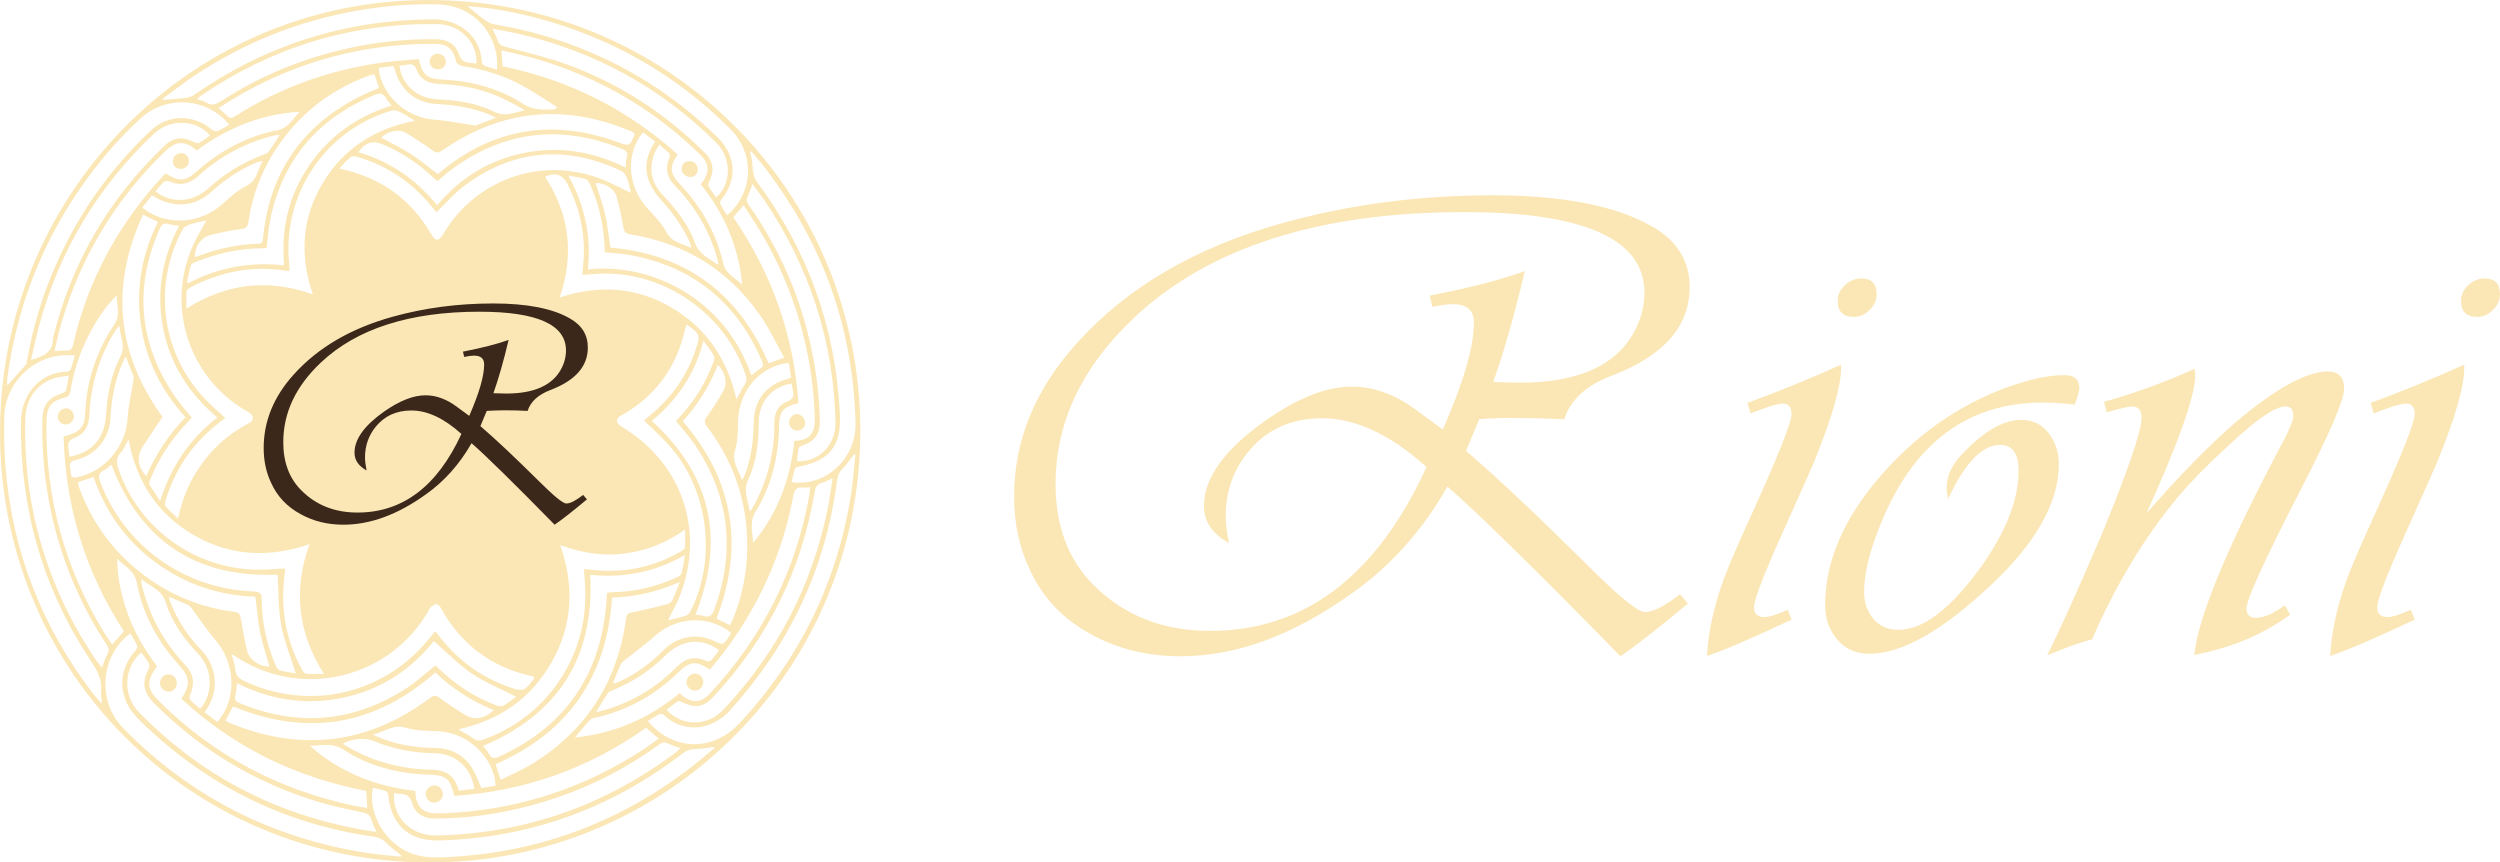 <svg width="200" height="69" viewBox="0 0 200 69" fill="none" xmlns="http://www.w3.org/2000/svg">
<path d="M34.317 69C15.172 68.958 -0.335 53.551 0.005 33.963C0.332 15.063 15.679 -0.24 34.747 0.003C54.058 0.246 69.267 16.008 68.816 35.303C68.372 54.273 52.851 69.021 34.317 69ZM32.082 68.535C32.089 68.5 32.096 68.458 32.096 68.424C31.7 68.104 31.277 67.813 30.923 67.452C30.624 67.146 30.312 66.993 29.895 66.938C22.857 65.931 16.769 62.945 11.612 58.057C11.195 57.661 10.772 57.252 10.452 56.779C9.439 55.273 9.592 53.502 10.779 52.114C10.883 51.995 11.021 51.787 10.987 51.69C10.848 51.343 10.633 51.03 10.438 50.676C10.3 50.78 10.203 50.836 10.119 50.905C7.974 52.836 7.856 56.217 9.869 58.265C15.235 63.73 21.725 67.028 29.277 68.222C30.208 68.368 31.145 68.438 32.082 68.535ZM29.382 64.632C29.347 64.119 29.326 63.709 29.298 63.272C23.662 62.195 18.72 59.786 14.513 55.905C15.277 54.669 15.207 54.203 14.256 53.134C12.59 51.273 11.417 49.128 10.959 46.663C10.772 45.649 9.966 45.309 9.376 44.705C9.383 46.295 9.737 47.788 10.279 49.253C10.827 50.732 11.639 52.065 12.569 53.308C11.681 54.509 11.716 55.099 12.764 56.134C17.144 60.467 22.371 63.216 28.396 64.473C28.688 64.542 29.007 64.577 29.382 64.632ZM5.989 28.443C5.767 28.429 5.593 28.409 5.427 28.409C2.664 28.395 0.38 30.63 0.339 33.436C0.318 34.748 0.339 36.067 0.443 37.373C0.984 44.101 3.344 50.135 7.447 55.488C7.662 55.766 7.905 56.023 8.134 56.294C8.176 55.919 8.051 55.592 8.085 55.294C8.203 54.273 7.697 53.53 7.169 52.724C3.372 46.948 1.581 40.594 1.678 33.672C1.713 31.373 3.428 29.749 5.274 29.749C5.406 29.749 5.607 29.651 5.649 29.554C5.795 29.2 5.871 28.839 5.989 28.443ZM9.918 50.51C6.815 45.753 5.246 40.553 5.087 34.928C6.385 34.581 6.766 34.178 6.808 33.123C6.919 30.512 7.697 28.11 9.147 25.951C9.675 25.166 9.314 24.409 9.349 23.631C8.474 24.465 7.842 25.437 7.28 26.464C6.44 28.013 5.892 29.658 5.614 31.401C5.593 31.547 5.427 31.741 5.288 31.776C4.073 32.089 3.74 32.484 3.719 33.755C3.629 39.824 5.184 45.448 8.342 50.628C8.53 50.933 8.745 51.225 8.974 51.558C9.314 51.183 9.599 50.864 9.918 50.51ZM51.691 58.217C47.075 61.494 41.959 63.292 36.337 63.674C36.004 62.265 35.705 62.022 34.31 61.973C31.86 61.897 29.527 61.314 27.48 59.974C26.563 59.376 25.703 59.654 24.793 59.668C27.209 61.8 30.062 62.917 33.22 63.265C33.234 63.417 33.241 63.494 33.248 63.57C33.324 64.535 33.873 65.056 34.838 65.063C35.108 65.063 35.386 65.07 35.657 65.056C41.39 64.792 46.666 63.098 51.469 59.953C51.879 59.682 52.267 59.383 52.691 59.085C52.316 58.772 52.011 58.502 51.691 58.217ZM57.168 59.842C57.147 59.814 57.127 59.786 57.106 59.758C56.599 59.821 56.099 59.918 55.593 59.925C55.218 59.932 54.926 60.036 54.635 60.258C48.894 64.674 42.411 67.028 35.164 67.236C32.734 67.306 31.311 66.035 31.061 63.619C31.048 63.501 30.964 63.32 30.874 63.292C30.534 63.174 30.18 63.105 29.833 63.022C29.458 64.924 30.589 67.077 32.394 68.042C33.428 68.597 34.539 68.632 35.671 68.576C42.772 68.25 49.172 65.959 54.871 61.702C55.655 61.119 56.398 60.467 57.168 59.842ZM0.582 30.839C1.088 30.276 1.567 29.756 2.032 29.221C2.109 29.131 2.143 28.992 2.164 28.867C2.615 26.235 3.372 23.694 4.448 21.243C6.253 17.125 8.793 13.522 12.07 10.439C13.465 9.127 15.464 9.133 16.929 10.355C17.047 10.453 17.262 10.543 17.38 10.494C17.699 10.369 17.991 10.175 18.338 9.988C18.178 9.807 18.074 9.661 17.949 9.543C16.137 7.786 13.18 7.724 11.306 9.425C9.453 11.112 7.835 13.015 6.412 15.077C3.261 19.646 1.345 24.687 0.596 30.179C0.561 30.401 0.582 30.617 0.582 30.839ZM45.986 59.001C49.227 58.668 51.962 57.439 54.371 55.453C55.259 56.294 56.044 56.294 56.807 55.467C61.028 50.919 63.707 45.6 64.769 39.483C64.797 39.317 64.804 39.15 64.818 38.969C64.596 38.983 64.429 39.025 64.276 39.004C63.693 38.914 63.547 39.206 63.45 39.733C62.583 44.385 60.66 48.572 57.8 52.329C57.474 52.759 57.12 53.162 56.786 53.572C55.703 52.836 55.183 52.891 54.288 53.766C52.455 55.571 50.282 56.786 47.776 57.384C47.589 57.425 47.353 57.439 47.242 57.557C46.825 57.988 46.451 58.46 45.986 59.001ZM4.358 28.096C4.726 28.075 4.996 28.027 5.26 28.047C5.649 28.075 5.781 27.888 5.857 27.541C6.871 23.069 8.877 19.084 11.764 15.535C12.236 14.952 12.75 14.411 13.236 13.862C14.353 14.563 14.819 14.522 15.762 13.688C17.623 12.043 19.761 10.904 22.197 10.418C23.127 10.231 23.419 9.467 23.995 8.939C20.906 9.12 18.178 10.231 15.735 12.043C14.819 11.244 14.111 11.251 13.25 12.071C9.224 15.938 6.447 20.569 4.885 25.937C4.684 26.617 4.545 27.332 4.358 28.096ZM22.787 45.476C22.801 45.573 22.815 45.6 22.808 45.635C22.787 45.809 22.766 45.982 22.746 46.163C22.44 48.788 22.884 51.266 24.169 53.586C24.238 53.717 24.37 53.891 24.481 53.898C24.918 53.933 25.356 53.912 25.918 53.912C23.801 50.579 23.454 47.17 24.759 43.538C21.51 44.642 18.435 44.496 15.513 42.816C12.597 41.136 10.924 38.553 10.279 35.164C10.029 35.595 9.897 35.963 9.654 36.22C9.258 36.644 9.314 37.046 9.481 37.532C11.126 42.358 15.742 45.635 20.864 45.573C21.496 45.573 22.128 45.51 22.787 45.476ZM68.434 36.359C68.399 36.352 68.358 36.345 68.323 36.338C68.031 36.713 67.782 37.123 67.448 37.449C67.122 37.761 67.004 38.108 66.949 38.532C66.039 45.517 63.145 51.565 58.438 56.793C56.8 58.613 54.475 58.557 53.121 57.203C53.045 57.127 52.851 57.085 52.76 57.134C52.462 57.279 52.191 57.467 51.816 57.696C52.157 58.015 52.42 58.328 52.746 58.571C54.801 60.085 57.37 59.8 59.195 57.828C63.978 52.669 66.949 46.614 68.066 39.664C68.233 38.574 68.316 37.463 68.434 36.359ZM42.744 54.21C42.716 54.176 42.702 54.155 42.695 54.148C42.654 54.127 42.605 54.113 42.563 54.099C39.294 53.37 36.851 51.537 35.24 48.593C35.171 48.468 34.962 48.301 34.865 48.329C34.685 48.378 34.47 48.517 34.38 48.683C31.436 54.085 24.537 55.96 19.268 52.78C19.039 52.641 18.817 52.509 18.518 52.329C18.643 52.801 18.796 53.176 18.824 53.565C18.865 54.051 19.115 54.28 19.525 54.474C24.654 56.904 30.624 55.585 34.227 51.211C34.414 50.982 34.608 50.753 34.81 50.503C34.907 50.614 34.976 50.676 35.032 50.753C36.483 52.69 38.329 54.085 40.606 54.919C41.814 55.363 41.966 55.328 42.73 54.266C42.73 54.266 42.737 54.245 42.744 54.21ZM58.661 17.375C61.757 21.889 63.499 26.825 63.881 32.248C62.569 32.602 62.346 32.887 62.319 34.227C62.27 36.616 61.708 38.879 60.458 40.914C59.924 41.782 60.215 42.58 60.25 43.427C62.235 41.053 63.235 38.282 63.547 35.262C64.658 35.248 65.165 34.734 65.179 33.686C65.179 33.477 65.179 33.269 65.172 33.061C64.943 27.936 63.533 23.152 60.951 18.722C60.5 17.952 59.993 17.216 59.487 16.417C59.195 16.771 58.945 17.056 58.661 17.375ZM60.104 12.105C60.077 12.126 60.042 12.147 60.014 12.161C60.07 12.404 60.132 12.654 60.167 12.897C60.209 13.168 60.195 13.445 60.243 13.709C60.292 13.959 60.334 14.251 60.479 14.445C64.616 19.986 66.858 26.201 67.192 33.116C67.317 35.657 66.393 36.866 63.86 37.345C63.763 37.366 63.624 37.421 63.596 37.498C63.492 37.838 63.416 38.192 63.325 38.567C63.492 38.588 63.589 38.608 63.679 38.615C66.289 38.754 68.504 36.553 68.441 33.859C68.261 26.36 65.887 19.625 61.361 13.647C60.972 13.112 60.528 12.612 60.104 12.105ZM44.458 8.738C44.486 8.675 44.514 8.62 44.542 8.557C43.612 7.974 42.702 7.349 41.737 6.821C40.245 6.016 38.642 5.53 36.962 5.28C36.788 5.252 36.531 5.085 36.497 4.947C36.267 3.919 35.816 3.516 34.782 3.509C29.16 3.482 23.912 4.87 19.046 7.682C18.525 7.981 18.025 8.314 17.477 8.654C17.741 8.884 17.963 9.043 18.143 9.245C18.359 9.481 18.518 9.481 18.796 9.307C22.517 6.939 26.577 5.509 30.95 4.96C31.804 4.856 32.658 4.808 33.498 4.731C33.824 6.044 34.157 6.301 35.448 6.37C37.746 6.488 39.926 7.064 41.862 8.314C42.73 8.87 43.57 8.786 44.458 8.738ZM14.242 41.49C14.555 40.046 15.027 38.824 15.735 37.706C16.769 36.074 18.13 34.79 19.844 33.894C20.129 33.748 20.302 33.568 20.177 33.262C20.108 33.109 19.921 32.998 19.761 32.908C15.075 30.235 13.215 24.444 15.485 19.535C15.783 18.896 16.158 18.292 16.519 17.632C16.047 17.743 15.61 17.813 15.186 17.952C14.971 18.021 14.714 18.174 14.61 18.361C12.167 22.854 12.937 28.367 16.512 32.04C16.984 32.526 17.512 32.963 18.025 33.436C17.755 33.644 17.512 33.824 17.276 34.019C15.318 35.609 13.972 37.616 13.25 40.032C13.201 40.185 13.173 40.421 13.257 40.518C13.534 40.837 13.861 41.115 14.242 41.49ZM36.656 58.349C37.121 58.627 37.531 58.821 37.885 59.085C38.142 59.279 38.357 59.272 38.635 59.175C43.66 57.411 46.957 52.648 46.825 47.316C46.812 46.732 46.756 46.142 46.714 45.517C46.957 45.545 47.159 45.566 47.367 45.587C49.901 45.871 52.275 45.392 54.482 44.108C54.607 44.031 54.78 43.899 54.794 43.781C54.829 43.365 54.808 42.934 54.808 42.365C53.239 43.469 51.657 44.073 49.928 44.288C48.2 44.504 46.534 44.233 44.819 43.608C45.958 46.871 45.812 49.968 44.174 52.905C42.536 55.835 40.009 57.613 36.656 58.349ZM13.014 7.891C13.035 7.925 13.055 7.953 13.076 7.988C13.645 7.939 14.222 7.911 14.784 7.842C15.027 7.814 15.29 7.752 15.485 7.62C21.239 3.6 27.619 1.586 34.643 1.544C36.788 1.53 38.475 2.989 38.544 4.96C38.551 5.065 38.662 5.224 38.76 5.259C39.051 5.377 39.363 5.447 39.766 5.565C39.766 5.231 39.787 4.967 39.759 4.704C39.502 2.246 37.545 0.413 35.06 0.35C32.908 0.294 30.77 0.475 28.646 0.836C23.939 1.648 19.594 3.384 15.61 6.016C14.728 6.606 13.881 7.266 13.014 7.891ZM40.21 5.301C45.534 6.412 50.199 8.738 54.218 12.362C53.545 13.334 53.58 13.876 54.364 14.702C56.085 16.521 57.3 18.632 57.862 21.076C58.071 21.972 58.855 22.229 59.376 22.784C59.098 19.743 57.939 17.084 56.065 14.751C56.821 13.758 56.773 13.112 55.947 12.307C52.233 8.689 47.881 6.176 42.917 4.717C42.015 4.454 41.099 4.266 40.113 4.023C40.148 4.502 40.176 4.877 40.21 5.301ZM37.399 0.496C37.899 0.899 38.294 1.246 38.718 1.544C38.954 1.711 39.218 1.891 39.495 1.94C42.23 2.384 44.861 3.155 47.402 4.252C51.15 5.87 54.468 8.127 57.39 10.973C58.862 12.404 59.022 14.32 57.737 15.931C57.661 16.028 57.578 16.209 57.619 16.292C57.765 16.598 57.959 16.889 58.168 17.223C58.355 17.049 58.501 16.924 58.626 16.785C60.313 14.938 60.236 12.14 58.459 10.355C54.086 5.96 48.88 3.009 42.897 1.426C41.14 0.961 39.343 0.635 37.399 0.496ZM14.916 24.687C18.157 22.652 21.468 22.284 25.029 23.548C23.953 20.403 24.148 17.445 25.807 14.667C27.459 11.897 29.972 10.286 33.185 9.661C32.734 9.39 32.38 9.14 31.992 8.953C31.783 8.856 31.499 8.793 31.291 8.856C26.008 10.432 22.593 15.535 23.127 21.041C23.148 21.236 23.148 21.437 23.162 21.673C22.926 21.653 22.773 21.639 22.614 21.618C20.018 21.264 17.581 21.771 15.27 22.972C15.124 23.048 14.937 23.187 14.923 23.319C14.888 23.736 14.916 24.152 14.916 24.687ZM54.912 25.985C54.877 26.089 54.85 26.159 54.829 26.235C54.156 29.36 52.448 31.721 49.644 33.269C49.248 33.491 49.269 33.859 49.692 34.109C54.579 37.032 56.439 42.434 54.364 47.732C54.107 48.385 53.746 49.003 53.441 49.621C53.92 49.503 54.406 49.399 54.871 49.253C55.009 49.211 55.155 49.058 55.225 48.919C57.335 44.816 56.703 39.317 53.697 35.824C53.031 35.053 52.267 34.373 51.532 33.644C51.525 33.651 51.532 33.616 51.553 33.602C51.664 33.505 51.775 33.415 51.886 33.325C53.67 31.894 54.954 30.117 55.662 27.936C56.03 26.798 56.009 26.749 55.037 26.034C55.023 26.02 54.989 26.013 54.912 25.985ZM30.117 66.549C29.951 66.16 29.784 65.882 29.708 65.577C29.604 65.16 29.34 65.07 28.965 64.987C27.792 64.737 26.612 64.494 25.467 64.147C20.42 62.619 16.026 59.987 12.306 56.238C11.459 55.384 11.32 54.558 11.896 53.509C11.959 53.391 11.986 53.197 11.924 53.093C11.75 52.787 11.528 52.516 11.313 52.211C11.23 52.28 11.167 52.322 11.112 52.37C9.869 53.634 9.862 55.71 11.146 57.016C15.971 61.925 21.781 65.014 28.542 66.299C29.035 66.403 29.534 66.466 30.117 66.549ZM46.589 21.993C46.617 21.666 46.638 21.41 46.659 21.153C46.874 18.854 46.416 16.688 45.354 14.647C44.993 13.959 44.361 13.765 43.605 14.14C45.555 17.132 45.958 20.333 44.778 23.791C47.922 22.777 50.886 22.951 53.697 24.59C56.502 26.228 58.175 28.707 58.917 31.943C59.16 31.498 59.327 31.137 59.549 30.818C59.736 30.554 59.764 30.325 59.66 30.019C58.043 25.103 53.149 21.687 47.985 21.896C47.533 21.916 47.089 21.958 46.589 21.993ZM5.503 30.047C5.038 30.137 4.635 30.158 4.268 30.283C2.893 30.755 2.053 31.957 2.019 33.54C1.928 37.567 2.511 41.497 3.865 45.295C4.816 47.982 6.107 50.503 7.717 52.856C7.835 53.03 7.988 53.19 8.162 53.398C8.314 53.002 8.398 52.676 8.564 52.391C8.752 52.065 8.703 51.822 8.502 51.523C7.266 49.663 6.26 47.677 5.461 45.594C3.969 41.684 3.289 37.629 3.393 33.443C3.421 32.394 3.934 31.783 4.962 31.464C5.08 31.429 5.253 31.332 5.281 31.235C5.371 30.887 5.42 30.526 5.503 30.047ZM50.477 15.424C50.38 15.056 50.31 14.647 50.164 14.265C50.081 14.05 49.928 13.786 49.741 13.695C45.382 11.626 41.196 11.911 37.274 14.765C36.42 15.39 35.712 16.223 34.914 16.98C34.838 16.889 34.727 16.757 34.622 16.625C33.033 14.64 31.034 13.265 28.59 12.55C28.424 12.501 28.174 12.473 28.063 12.564C27.744 12.813 27.48 13.133 27.14 13.48C27.396 13.543 27.556 13.577 27.709 13.619C30.652 14.362 32.908 16.028 34.449 18.653C34.852 19.34 35.074 19.354 35.49 18.667C38.051 14.411 43.105 12.557 47.783 14.209C48.7 14.529 49.567 15.008 50.477 15.424ZM23.662 53.87C23.245 52.516 22.725 51.266 22.489 49.961C22.253 48.656 22.288 47.302 22.211 45.975C15.735 46.225 11.258 43.351 8.911 37.164C8.71 37.324 8.53 37.518 8.307 37.629C7.856 37.852 7.863 38.129 8.023 38.56C9.953 43.684 14.749 47.128 20.309 47.316C20.823 47.336 20.941 47.496 20.941 47.982C20.934 49.815 21.343 51.572 22.065 53.259C22.128 53.405 22.253 53.592 22.385 53.627C22.801 53.745 23.245 53.801 23.662 53.87ZM34.706 51.287C32.88 53.592 30.471 55.155 27.514 55.8C24.557 56.446 21.704 56.03 18.962 54.655C18.935 54.898 18.921 55.037 18.9 55.182C18.879 55.342 18.872 55.502 18.831 55.655C18.747 55.953 18.852 56.12 19.143 56.238C23.828 58.182 28.313 57.793 32.561 55.03C33.359 54.509 34.06 53.849 34.831 53.238C34.914 53.315 35.011 53.398 35.101 53.481C36.427 54.766 37.947 55.759 39.676 56.418C39.856 56.488 40.113 56.536 40.259 56.46C40.641 56.252 40.981 55.96 41.293 55.738C40.092 55.12 38.843 54.627 37.76 53.891C36.67 53.162 35.747 52.19 34.706 51.287ZM31.526 63.452C31.526 63.674 31.513 63.827 31.526 63.987C31.686 65.674 33.075 66.868 34.921 66.834C42.001 66.688 48.367 64.452 54.031 60.217C54.163 60.119 54.274 59.994 54.433 59.855C54.058 59.717 53.746 59.633 53.462 59.487C53.184 59.342 52.989 59.376 52.733 59.564C50.268 61.348 47.596 62.758 44.715 63.751C41.48 64.862 38.156 65.487 34.727 65.48C33.88 65.48 33.22 65.084 32.991 64.292C32.818 63.688 32.498 63.515 31.964 63.508C31.839 63.501 31.714 63.473 31.526 63.452ZM14.326 18.056C14.006 18.007 13.743 18.007 13.507 17.931C13.083 17.792 12.917 17.986 12.757 18.348C10.695 23.069 11.126 27.555 14.048 31.797C14.437 32.359 14.902 32.866 15.346 33.415C15.152 33.623 14.964 33.824 14.784 34.019C13.618 35.276 12.708 36.699 12.049 38.289C11.993 38.428 11.896 38.636 11.952 38.733C12.188 39.157 12.472 39.553 12.812 40.081C13.687 37.282 15.193 35.109 17.387 33.401C15.103 31.477 13.625 29.151 13.055 26.291C12.493 23.423 12.951 20.687 14.326 18.056ZM38.648 59.675C38.815 59.89 39.009 60.085 39.127 60.321C39.336 60.73 39.579 60.696 39.94 60.529C45.215 58.113 48.047 54.009 48.505 48.232C48.526 47.968 48.54 47.697 48.554 47.454C48.63 47.427 48.658 47.406 48.693 47.399C48.804 47.392 48.915 47.385 49.026 47.378C50.796 47.336 52.483 46.948 54.093 46.212C54.26 46.135 54.482 46.024 54.523 45.878C54.648 45.441 54.697 44.983 54.794 44.399C52.351 45.802 49.838 46.253 47.221 45.989C47.554 52.606 44.681 57.113 38.648 59.675ZM2.484 28.797C3.469 28.506 4.254 28.193 4.233 27.096C4.233 27.006 4.274 26.909 4.302 26.819C5.774 20.93 8.731 15.903 13.111 11.703C13.881 10.967 14.603 10.897 15.568 11.383C15.679 11.439 15.86 11.473 15.95 11.425C16.248 11.251 16.519 11.036 16.804 10.842C15.742 9.557 13.625 9.474 12.34 10.682C7.822 14.938 4.746 20.062 3.129 26.062C2.886 26.936 2.713 27.825 2.484 28.797ZM53.316 56.786C53.496 56.946 53.621 57.085 53.774 57.196C55.107 58.154 56.773 57.953 57.939 56.703C62.187 52.155 64.963 46.843 66.206 40.733C66.366 39.942 66.47 39.136 66.615 38.247C66.261 38.407 66.025 38.553 65.769 38.622C65.38 38.733 65.234 38.963 65.172 39.365C64.124 45.621 61.416 51.072 57.099 55.717C56.287 56.592 55.572 56.696 54.523 56.148C54.433 56.099 54.267 56.071 54.19 56.12C53.899 56.321 53.635 56.543 53.316 56.786ZM20.427 47.732C17.491 47.649 14.825 46.732 12.458 45.003C10.085 43.267 8.439 40.962 7.488 38.164C7.225 38.254 7.023 38.317 6.829 38.379C6.635 38.442 6.44 38.497 6.26 38.56C6.26 38.664 6.253 38.713 6.26 38.754C6.287 38.865 6.315 38.969 6.357 39.074C7.468 42.073 9.342 44.504 11.959 46.337C13.999 47.76 16.276 48.635 18.754 48.947C19.108 48.989 19.212 49.142 19.268 49.482C19.407 50.35 19.573 51.218 19.775 52.072C19.948 52.801 20.795 53.356 21.559 53.315C21.302 52.412 20.996 51.516 20.809 50.6C20.628 49.676 20.559 48.732 20.427 47.732ZM55.634 49.183C55.835 49.211 56.058 49.197 56.245 49.267C56.759 49.447 56.974 49.225 57.147 48.76C58.848 44.101 58.369 39.699 55.586 35.574C55.141 34.915 54.593 34.324 54.079 33.686C54.253 33.491 54.433 33.29 54.614 33.088C55.69 31.88 56.495 30.506 57.064 28.992C57.127 28.825 57.182 28.582 57.106 28.45C56.891 28.068 56.606 27.721 56.28 27.263C55.586 29.95 54.156 32.026 52.143 33.665C56.932 38.039 58.022 43.184 55.634 49.183ZM31.332 8.439C31.152 8.21 30.992 8.071 30.902 7.891C30.673 7.439 30.381 7.418 29.937 7.606C25.467 9.46 22.662 12.709 21.642 17.452C21.475 18.229 21.427 19.028 21.323 19.84C21.212 19.847 21.101 19.861 20.989 19.861C19.157 19.875 17.401 20.257 15.707 20.937C15.547 21 15.325 21.083 15.284 21.208C15.138 21.652 15.062 22.118 14.957 22.576C14.992 22.604 15.027 22.632 15.062 22.659C17.463 21.389 20.018 20.924 22.732 21.229C22.461 18.292 23.107 15.66 24.703 13.286C26.314 10.904 28.528 9.328 31.332 8.439ZM18.039 57.668C18.268 57.772 18.449 57.87 18.643 57.946C24.294 60.175 29.562 59.467 34.421 55.821C34.706 55.606 34.865 55.606 35.15 55.814C35.837 56.314 36.538 56.786 37.267 57.224C37.961 57.647 38.877 57.46 39.495 56.8C37.725 56.099 36.17 55.085 34.831 53.801C29.965 58.064 24.592 58.953 18.678 56.523C18.65 56.543 18.608 56.557 18.602 56.585C18.414 56.925 18.241 57.266 18.039 57.668ZM34.969 16.424C36.871 14.181 39.176 12.772 41.987 12.223C44.792 11.675 47.457 12.126 50.053 13.404C50.081 13.091 50.067 12.848 50.136 12.633C50.255 12.244 50.136 12.064 49.769 11.918C44.958 9.96 40.439 10.432 36.219 13.487C35.795 13.793 35.407 14.154 34.99 14.501C34.893 14.418 34.803 14.348 34.727 14.272C33.526 13.112 32.165 12.196 30.624 11.55C29.819 11.216 29.201 11.397 28.674 12.175C31.193 12.918 33.283 14.341 34.969 16.424ZM60.097 30.006C60.146 29.992 60.167 29.992 60.174 29.985C60.389 29.818 60.59 29.631 60.819 29.485C61.055 29.332 61.083 29.172 60.972 28.922C58.959 24.215 55.474 21.34 50.428 20.41C49.762 20.285 49.075 20.25 48.38 20.18C48.366 19.951 48.359 19.743 48.353 19.535C48.262 17.855 47.881 16.237 47.179 14.709C47.11 14.563 46.992 14.369 46.86 14.327C46.451 14.209 46.027 14.154 45.458 14.043C46.805 16.466 47.318 18.931 47.027 21.555C52.08 20.993 57.987 23.888 60.097 30.006ZM60.195 14.723C60.049 15.105 59.959 15.41 59.82 15.695C59.688 15.959 59.73 16.16 59.896 16.396C62.041 19.438 63.596 22.757 64.547 26.353C65.179 28.749 65.533 31.186 65.588 33.665C65.609 34.741 65.165 35.324 64.151 35.657C64.047 35.692 63.908 35.789 63.888 35.873C63.818 36.206 63.797 36.553 63.756 36.893C65.442 37.018 66.865 35.602 66.838 33.873C66.713 27.353 64.783 21.403 61.139 16.001C60.847 15.577 60.528 15.181 60.195 14.723ZM38.107 5.092C38.107 4.912 38.121 4.787 38.107 4.662C37.947 3.114 36.635 1.947 34.962 1.926C28.077 1.843 21.795 3.773 16.096 7.641C15.992 7.71 15.901 7.814 15.762 7.946C16.054 8.043 16.29 8.071 16.464 8.189C16.95 8.516 17.324 8.328 17.762 8.043C19.921 6.641 22.232 5.544 24.675 4.738C27.973 3.648 31.353 3.107 34.824 3.134C35.691 3.141 36.42 3.461 36.691 4.287C36.871 4.842 37.163 5.002 37.656 5.03C37.795 5.037 37.92 5.065 38.107 5.092ZM14.839 33.38C12.889 31.241 11.674 28.776 11.264 25.937C10.855 23.083 11.341 20.361 12.632 17.757C12.229 17.556 11.875 17.382 11.438 17.167C8.807 22.923 9.335 28.297 13 33.352C12.465 34.151 11.931 34.922 11.424 35.72C10.917 36.525 11.001 37.268 11.695 38.102C12.472 36.338 13.493 34.762 14.839 33.38ZM57.307 15.792C57.46 15.626 57.578 15.508 57.682 15.376C58.536 14.202 58.369 12.48 57.3 11.418C52.906 7.037 47.679 4.176 41.661 2.746C40.939 2.572 40.21 2.454 39.391 2.294C39.572 2.683 39.724 2.954 39.808 3.239C39.905 3.558 40.106 3.655 40.419 3.738C42.071 4.183 43.743 4.572 45.354 5.155C49.54 6.676 53.198 9.057 56.356 12.189C57.071 12.897 57.182 13.661 56.724 14.549C56.668 14.653 56.641 14.834 56.689 14.924C56.856 15.216 57.071 15.473 57.307 15.792ZM40.058 62.39C40.939 61.945 41.8 61.584 42.584 61.105C46.937 58.418 49.415 54.502 50.095 49.44C50.136 49.149 50.241 49.051 50.525 48.996C51.469 48.808 52.399 48.586 53.33 48.35C53.496 48.309 53.704 48.184 53.774 48.045C53.989 47.607 54.149 47.142 54.385 46.559C52.566 47.357 50.803 47.753 48.97 47.802C48.547 54.148 45.458 58.599 39.648 61.14C39.78 61.529 39.898 61.897 40.058 62.39ZM58.404 50.017C58.508 49.787 58.605 49.593 58.688 49.392C59.396 47.614 59.757 45.767 59.778 43.858C59.827 40.254 58.744 37.011 56.571 34.144C56.342 33.838 56.314 33.651 56.557 33.325C57.029 32.679 57.446 31.998 57.848 31.304C58.23 30.651 58.029 29.756 57.425 29.2C56.766 30.88 55.835 32.38 54.621 33.693C58.695 38.435 59.549 43.698 57.321 49.489C57.682 49.663 58.022 49.829 58.404 50.017ZM29.951 5.946C29.819 5.974 29.708 5.988 29.604 6.023C26.994 6.953 24.793 8.474 23.037 10.619C21.337 12.702 20.267 15.07 19.879 17.736C19.823 18.132 19.684 18.285 19.261 18.334C18.47 18.424 17.678 18.597 16.908 18.785C16.096 18.979 15.603 19.674 15.575 20.549C15.624 20.542 15.672 20.549 15.714 20.535C17.311 19.924 18.962 19.542 20.677 19.5C21.045 19.493 21.017 19.264 21.045 19.021C21.552 13.876 24.106 10.12 28.701 7.759C29.222 7.488 29.77 7.28 30.326 7.037C30.194 6.655 30.076 6.314 29.951 5.946ZM48.831 19.806C54.877 20.347 59.077 23.458 61.486 29.061C61.861 28.929 62.228 28.797 62.735 28.61C62.062 27.416 61.52 26.228 60.778 25.18C58.251 21.576 54.766 19.445 50.421 18.75C50.046 18.688 49.935 18.556 49.873 18.195C49.727 17.361 49.54 16.528 49.324 15.709C49.158 15.098 48.297 14.584 47.651 14.647C47.908 15.48 48.214 16.306 48.415 17.16C48.602 18.021 48.693 18.917 48.831 19.806ZM50.782 10.717C50.768 10.689 50.754 10.654 50.733 10.64C50.664 10.599 50.595 10.557 50.525 10.522C45.208 8.266 40.155 8.731 35.393 12.029C35.094 12.237 34.921 12.265 34.615 12.043C33.914 11.536 33.193 11.064 32.45 10.619C31.901 10.286 30.944 10.522 30.506 11.015C31.284 11.439 32.096 11.828 32.845 12.307C33.595 12.786 34.282 13.369 35.018 13.925C35.067 13.883 35.143 13.834 35.212 13.772C39.474 10.238 44.215 9.488 49.394 11.362C50.386 11.716 50.38 11.73 50.782 10.717ZM16.012 56.703C16.11 56.578 16.193 56.488 16.262 56.384C17.081 55.106 16.922 53.447 15.853 52.308C14.721 51.107 13.749 49.781 13.264 48.197C12.944 47.17 12.049 46.948 11.299 46.323C11.313 46.531 11.306 46.621 11.327 46.705C11.889 49.163 13.048 51.308 14.777 53.148C15.492 53.905 15.617 54.648 15.2 55.613C15.152 55.724 15.166 55.932 15.242 56.016C15.457 56.259 15.728 56.46 16.012 56.703ZM13.521 47.746C13.562 47.934 13.569 48.045 13.611 48.142C14.187 49.586 15.006 50.878 16.089 51.989C16.769 52.69 17.13 53.509 17.179 54.474C17.227 55.391 16.929 56.203 16.366 56.988C16.721 57.252 17.061 57.502 17.387 57.752C18.962 55.974 18.858 53.079 17.248 51.218C16.575 50.433 16.006 49.565 15.381 48.732C15.29 48.607 15.186 48.468 15.055 48.406C14.582 48.184 14.09 47.989 13.521 47.746ZM37.94 63.112C37.725 61.418 36.448 60.286 34.761 60.258C33.075 60.23 31.45 59.939 29.895 59.279C29.201 58.987 28.167 59.078 27.431 59.501C27.598 59.605 27.736 59.703 27.889 59.786C29.992 60.994 32.269 61.55 34.685 61.584C35.629 61.598 36.275 62.056 36.573 62.869C36.615 62.987 36.663 63.105 36.719 63.251C37.128 63.202 37.524 63.154 37.94 63.112ZM39.648 62.862C39.627 62.647 39.62 62.494 39.593 62.341C39.148 60.203 37.198 58.592 35.011 58.495C34.164 58.46 33.283 58.474 32.491 58.224C31.485 57.911 30.812 58.529 29.847 58.765C30.083 58.883 30.18 58.939 30.277 58.981C31.735 59.585 33.255 59.814 34.824 59.842C36.038 59.862 37.045 60.355 37.718 61.369C38.044 61.862 38.239 62.445 38.517 63.042C38.829 62.994 39.204 62.931 39.648 62.862ZM5.552 36.539C5.788 36.484 5.961 36.463 6.121 36.407C7.579 35.949 8.391 34.859 8.488 33.158C8.578 31.519 8.911 29.943 9.647 28.485C10.078 27.638 9.592 26.944 9.55 26.055C9.397 26.235 9.321 26.298 9.272 26.381C9.085 26.694 8.884 27.006 8.717 27.332C7.745 29.193 7.232 31.179 7.141 33.269C7.107 34.081 6.753 34.727 6.003 35.012C5.489 35.206 5.378 35.463 5.475 35.928C5.524 36.102 5.524 36.276 5.552 36.539ZM10.057 28.513C9.911 28.811 9.814 28.992 9.737 29.179C9.154 30.568 8.911 32.033 8.828 33.526C8.745 35.095 7.627 36.435 6.093 36.789C5.677 36.886 5.496 37.032 5.621 37.463C5.649 37.567 5.649 37.685 5.656 37.796C5.67 38.136 5.795 38.254 6.176 38.178C8.363 37.74 10.057 35.741 10.203 33.498C10.265 32.512 10.494 31.54 10.647 30.561C10.668 30.422 10.73 30.262 10.688 30.144C10.508 29.637 10.3 29.138 10.057 28.513ZM47.686 56.974C48.11 56.863 48.415 56.8 48.714 56.703C50.796 56.03 52.601 54.912 54.135 53.356C54.85 52.634 55.606 52.468 56.523 52.884C56.62 52.926 56.814 52.905 56.884 52.836C57.106 52.593 57.293 52.322 57.522 52.023C57.314 51.884 57.161 51.773 56.995 51.683C55.759 51.051 54.371 51.308 53.274 52.405C52.032 53.648 50.595 54.578 48.977 55.238C48.859 55.287 48.714 55.328 48.651 55.419C48.332 55.891 48.04 56.377 47.686 56.974ZM49.033 54.662C49.137 54.662 49.185 54.676 49.227 54.662C49.345 54.62 49.463 54.572 49.581 54.516C50.9 53.898 52.052 53.051 53.08 52.016C54.176 50.905 55.738 50.628 57.099 51.266C57.848 51.62 57.848 51.62 58.313 50.94C58.376 50.85 58.425 50.753 58.487 50.642C58.369 50.551 58.272 50.461 58.168 50.392C56.377 49.197 54.031 49.419 52.399 50.871C51.601 51.579 50.733 52.204 49.901 52.877C49.796 52.961 49.685 53.079 49.637 53.197C49.422 53.669 49.241 54.141 49.033 54.662ZM22.364 10.821C22.28 10.8 22.253 10.779 22.218 10.786C22.142 10.793 22.058 10.807 21.982 10.828C19.664 11.39 17.623 12.48 15.86 14.084C15.172 14.709 14.437 14.897 13.569 14.515C13.444 14.459 13.208 14.466 13.111 14.549C12.868 14.765 12.674 15.035 12.438 15.306C12.583 15.41 12.667 15.48 12.757 15.535C14.027 16.292 15.527 16.119 16.734 15.015C18.018 13.841 19.476 12.973 21.101 12.369C21.246 12.314 21.413 12.244 21.496 12.126C21.802 11.716 22.065 11.279 22.364 10.821ZM11.383 16.598C11.514 16.709 11.591 16.771 11.667 16.827C13.521 18.084 16.061 17.861 17.762 16.348C18.366 15.806 18.99 15.237 19.705 14.876C20.587 14.438 20.601 13.577 21.017 12.897C20.788 12.911 20.608 12.966 20.434 13.036C19.129 13.598 17.97 14.39 16.915 15.341C15.762 16.383 14.437 16.612 12.986 16.063C12.708 15.959 12.458 15.778 12.16 15.619C11.903 15.945 11.66 16.25 11.383 16.598ZM63.332 30.686C63.11 30.735 62.937 30.755 62.777 30.811C61.527 31.221 60.715 32.346 60.701 33.741C60.688 35.324 60.542 36.907 59.868 38.338C59.431 39.268 59.855 40.018 59.972 40.907C60.07 40.816 60.111 40.796 60.132 40.754C60.209 40.629 60.278 40.504 60.347 40.379C61.437 38.331 61.965 36.144 61.951 33.824C61.951 33.054 62.242 32.394 62.964 32.123C63.485 31.929 63.513 31.651 63.429 31.228C63.395 31.075 63.367 30.922 63.332 30.686ZM63.103 29.04C62.86 29.082 62.673 29.096 62.492 29.138C60.479 29.665 59.119 31.477 59.049 33.651C59.022 34.428 59.042 35.248 58.813 35.977C58.515 36.949 59.091 37.609 59.369 38.4C59.514 38.171 59.618 37.935 59.695 37.699C60.125 36.428 60.278 35.116 60.299 33.776C60.327 31.977 61.305 30.762 63.041 30.304C63.117 30.283 63.179 30.248 63.291 30.207C63.235 29.825 63.172 29.457 63.103 29.04ZM31.95 5.252C31.999 5.467 32.019 5.627 32.061 5.78C32.45 7.05 33.574 7.884 35.032 7.953C36.601 8.023 38.149 8.245 39.551 8.946C40.439 9.39 41.175 8.974 42.001 8.828C41.224 8.37 40.432 7.953 39.613 7.613C38.163 7.016 36.629 6.78 35.067 6.71C34.282 6.676 33.63 6.37 33.352 5.62C33.185 5.176 32.97 5.099 32.582 5.169C32.401 5.21 32.214 5.224 31.95 5.252ZM30.291 5.426C30.333 5.676 30.353 5.863 30.395 6.044C30.916 8.002 32.748 9.439 34.775 9.578C35.775 9.647 36.767 9.856 37.76 10.001C37.871 10.015 37.996 10.064 38.086 10.029C38.593 9.849 39.093 9.64 39.683 9.411C39.447 9.307 39.294 9.231 39.141 9.161C37.788 8.62 36.372 8.391 34.928 8.321C33.269 8.238 32.026 7.21 31.603 5.613C31.575 5.509 31.526 5.412 31.478 5.287C31.103 5.328 30.742 5.37 30.291 5.426ZM52.74 11.571C52.58 11.855 52.427 12.064 52.344 12.3C51.893 13.508 52.101 14.619 52.976 15.549C54.058 16.702 55.058 17.924 55.593 19.417C55.933 20.375 56.731 20.66 57.418 21.18C57.446 21.09 57.467 21.055 57.46 21.035C57.432 20.896 57.404 20.75 57.362 20.618C56.717 18.389 55.565 16.459 53.947 14.799C53.337 14.168 53.198 13.452 53.545 12.64C53.593 12.529 53.6 12.334 53.538 12.272C53.302 12.029 53.038 11.828 52.74 11.571ZM51.448 10.585C51.324 10.744 51.24 10.842 51.171 10.946C50.032 12.702 50.324 15.084 51.83 16.709C52.372 17.292 52.955 17.889 53.323 18.584C53.774 19.431 54.6 19.479 55.301 19.833C55.28 19.639 55.225 19.472 55.155 19.32C54.593 18.139 53.871 17.077 52.983 16.112C52.58 15.674 52.205 15.16 51.969 14.612C51.483 13.48 51.719 12.383 52.406 11.328C52.094 11.078 51.795 10.848 51.448 10.585Z" fill="#FBE7B5"/>
<path d="M14.145 54.669C14.138 55.043 13.84 55.342 13.479 55.335C13.104 55.328 12.785 54.988 12.799 54.613C12.819 54.238 13.111 53.947 13.479 53.947C13.854 53.947 14.152 54.266 14.145 54.669Z" fill="#FBE7B5"/>
<path d="M5.913 33.31C5.913 33.651 5.621 33.956 5.281 33.956C4.92 33.963 4.635 33.699 4.622 33.345C4.608 32.984 4.913 32.672 5.274 32.665C5.607 32.658 5.913 32.97 5.913 33.31Z" fill="#FBE7B5"/>
<path d="M34.754 62.834C35.129 62.834 35.441 63.16 35.428 63.542C35.421 63.924 35.094 64.222 34.713 64.216C34.352 64.202 34.06 63.896 34.06 63.528C34.053 63.154 34.373 62.834 34.754 62.834Z" fill="#FBE7B5"/>
<path d="M54.919 54.55C54.94 54.162 55.273 53.863 55.655 53.891C56.009 53.919 56.287 54.245 56.259 54.613C56.231 54.988 55.919 55.272 55.565 55.252C55.211 55.224 54.898 54.891 54.919 54.55Z" fill="#FBE7B5"/>
<path d="M14.478 13.508C14.097 13.514 13.812 13.264 13.833 12.904C13.847 12.508 14.076 12.293 14.464 12.258C14.819 12.23 15.11 12.515 15.117 12.869C15.117 13.223 14.839 13.501 14.478 13.508Z" fill="#FBE7B5"/>
<path d="M64.415 33.859C64.387 34.192 64.186 34.407 63.818 34.442C63.45 34.477 63.131 34.171 63.124 33.797C63.117 33.449 63.402 33.137 63.749 33.13C64.082 33.123 64.408 33.456 64.415 33.859Z" fill="#FBE7B5"/>
<path d="M35.011 5.55C34.643 5.543 34.366 5.273 34.373 4.912C34.38 4.558 34.671 4.287 35.032 4.301C35.393 4.315 35.671 4.592 35.671 4.946C35.671 5.3 35.393 5.557 35.011 5.55Z" fill="#FBE7B5"/>
<path d="M55.822 13.556C55.815 13.924 55.544 14.181 55.176 14.16C54.822 14.146 54.496 13.806 54.53 13.466C54.572 13.105 54.78 12.89 55.162 12.89C55.544 12.89 55.828 13.188 55.822 13.556Z" fill="#FBE7B5"/>
<path d="M38.94 32.873L38.433 34.088C39.669 35.151 41.203 36.602 43.049 38.428C44.285 39.664 45.035 40.282 45.305 40.282C45.611 40.282 46.055 40.053 46.652 39.594L46.957 39.949C45.826 40.893 44.965 41.573 44.368 41.976C41.071 38.615 38.857 36.442 37.725 35.456C36.76 37.143 35.539 38.518 34.046 39.567C31.797 41.178 29.611 41.976 27.48 41.976C26.209 41.976 25.071 41.698 24.058 41.136C22.961 40.546 22.163 39.699 21.677 38.602C21.288 37.775 21.094 36.852 21.094 35.838C21.094 33.693 21.899 31.727 23.502 29.957C25.432 27.811 28.063 26.27 31.409 25.34C33.963 24.631 36.642 24.277 39.447 24.277C42.154 24.277 44.195 24.673 45.583 25.471C46.548 26.013 47.027 26.791 47.027 27.805C47.027 29.311 46.027 30.443 44.035 31.2C43.056 31.575 42.445 32.13 42.209 32.873C41.633 32.839 41.043 32.825 40.432 32.825C39.891 32.825 39.398 32.845 38.94 32.873ZM37.038 28.131C38.593 27.825 39.808 27.513 40.689 27.193C40.287 28.901 39.877 30.318 39.474 31.457C39.947 31.471 40.287 31.485 40.488 31.485C42.702 31.485 44.167 30.839 44.875 29.554C45.146 29.061 45.278 28.554 45.278 28.034C45.278 25.971 42.973 24.937 38.357 24.937C32.783 24.937 28.556 26.291 25.682 28.992C23.669 30.887 22.662 33.012 22.662 35.38C22.662 36.97 23.134 38.247 24.085 39.206C25.265 40.407 26.772 41.004 28.597 41.004C32.214 41.004 34.983 38.907 36.913 34.713C35.525 33.463 34.192 32.839 32.908 32.839C31.707 32.839 30.756 33.276 30.041 34.158C29.486 34.852 29.201 35.664 29.201 36.595C29.201 36.88 29.243 37.227 29.326 37.636C28.681 37.282 28.361 36.81 28.361 36.213C28.361 35.13 29.153 34.033 30.742 32.915C31.978 32.054 33.075 31.623 34.039 31.623C34.9 31.623 35.747 31.936 36.573 32.561L37.538 33.269C38.329 31.464 38.732 30.089 38.732 29.158C38.732 28.686 38.461 28.45 37.92 28.45C37.732 28.45 37.468 28.485 37.135 28.554L37.038 28.131Z" fill="#3B281A"/>
<path d="M118.34 33.533L117.282 36.065C119.856 38.283 123.059 41.301 126.892 45.106C129.466 47.681 131.025 48.969 131.597 48.969C132.226 48.969 133.17 48.497 134.4 47.538L135.029 48.282C132.67 50.256 130.868 51.658 129.638 52.502C122.773 45.492 118.154 40.972 115.794 38.926C113.792 42.445 111.232 45.306 108.129 47.481C103.452 50.828 98.89 52.502 94.442 52.502C91.797 52.502 89.423 51.916 87.306 50.757C85.018 49.527 83.359 47.767 82.344 45.478C81.528 43.747 81.128 41.83 81.128 39.713C81.128 35.236 82.801 31.159 86.148 27.453C90.166 22.976 95.658 19.771 102.623 17.84C107.943 16.367 113.52 15.623 119.37 15.623C125.004 15.623 129.266 16.453 132.155 18.112C134.157 19.242 135.172 20.859 135.172 22.976C135.172 26.109 133.099 28.469 128.937 30.057C126.892 30.829 125.633 31.988 125.133 33.547C123.932 33.476 122.702 33.447 121.429 33.447C120.328 33.419 119.298 33.462 118.34 33.533ZM114.378 23.648C117.61 23.019 120.156 22.361 121.987 21.688C121.143 25.25 120.299 28.212 119.455 30.558C120.442 30.586 121.143 30.615 121.572 30.615C126.191 30.615 129.237 29.27 130.71 26.595C131.268 25.579 131.554 24.521 131.554 23.419C131.554 19.128 126.749 16.968 117.139 16.968C105.526 16.968 96.716 19.786 90.724 25.422C86.534 29.37 84.446 33.805 84.446 38.74C84.446 42.045 85.433 44.706 87.406 46.723C89.866 49.226 92.998 50.471 96.802 50.471C104.339 50.471 110.117 46.108 114.121 37.367C111.232 34.763 108.458 33.462 105.769 33.462C103.266 33.462 101.278 34.377 99.805 36.208C98.647 37.653 98.061 39.341 98.061 41.287C98.061 41.888 98.147 42.603 98.318 43.447C96.974 42.703 96.316 41.716 96.316 40.486C96.316 38.225 97.975 35.937 101.278 33.619C103.853 31.817 106.141 30.93 108.143 30.93C109.945 30.93 111.704 31.588 113.42 32.889L115.422 34.363C117.081 30.601 117.911 27.739 117.911 25.808C117.911 24.821 117.353 24.335 116.223 24.335C115.837 24.335 115.294 24.406 114.593 24.549L114.378 23.648Z" fill="#FBE7B5"/>
<path d="M147.286 29.456C147.286 30.901 146.571 33.404 145.126 36.952C145.126 36.981 144.068 39.37 141.951 44.091C140.864 46.594 140.321 48.082 140.321 48.583C140.321 49.112 140.607 49.369 141.165 49.369C141.522 49.369 142.137 49.169 143.01 48.783L143.324 49.57C139.949 51.157 137.689 52.116 136.56 52.474C136.66 50.571 137.103 48.54 137.875 46.394C138.261 45.335 139.091 43.418 140.364 40.629C142.337 36.266 143.324 33.762 143.324 33.133C143.324 32.575 143.095 32.289 142.638 32.289C142.209 32.289 141.351 32.546 140.049 33.075L139.792 32.231C142.223 31.344 144.726 30.329 147.286 29.17V29.456ZM150.132 23.548C150.132 24.006 149.946 24.421 149.574 24.793C149.202 25.165 148.787 25.351 148.33 25.351C147.443 25.351 147.014 24.921 147.014 24.077C147.014 23.591 147.214 23.162 147.6 22.804C147.986 22.447 148.43 22.275 148.916 22.275C149.731 22.275 150.132 22.69 150.132 23.548Z" fill="#FBE7B5"/>
<path d="M166.349 31.044C166.349 31.287 166.22 31.731 165.977 32.36C164.991 32.26 164.147 32.203 163.446 32.203C157.325 32.203 152.949 35.536 150.346 42.188C149.531 44.234 149.13 45.95 149.13 47.367C149.13 48.211 149.374 48.926 149.874 49.512C150.36 50.099 151.033 50.385 151.876 50.385C153.85 50.385 156.024 48.725 158.426 45.421C160.471 42.574 161.487 39.985 161.487 37.653C161.487 36.28 160.986 35.593 160.014 35.593C158.569 35.593 157.182 37.038 155.838 39.928C155.766 39.541 155.738 39.227 155.738 38.983C155.738 38.039 156.181 37.124 157.053 36.237C158.741 34.477 160.285 33.59 161.701 33.59C162.617 33.59 163.346 33.948 163.889 34.649C164.433 35.35 164.705 36.18 164.705 37.138C164.705 40.2 162.874 43.447 159.213 46.866C155.337 50.499 152.119 52.302 149.545 52.302C148.487 52.302 147.629 51.93 146.985 51.172C146.327 50.414 146.013 49.484 146.013 48.397C146.013 44.977 147.443 41.587 150.317 38.225C153.192 34.864 156.581 32.46 160.486 31.015C162.345 30.343 163.889 30.014 165.076 30.014C165.934 29.985 166.349 30.343 166.349 31.044Z" fill="#FBE7B5"/>
<path d="M187.529 31.101C187.529 32.017 186.328 34.778 183.94 39.398C181.122 44.892 179.721 47.982 179.721 48.64C179.721 49.169 179.964 49.426 180.464 49.426C181.094 49.426 181.866 49.097 182.781 48.425L183.21 49.169C181.065 50.757 178.505 51.83 175.545 52.388C175.859 49.326 178.205 43.69 182.567 35.479C183.167 34.349 183.468 33.619 183.468 33.261C183.468 32.775 183.253 32.517 182.838 32.517C182.023 32.517 180.536 33.533 178.348 35.579C176.689 37.095 175.33 38.469 174.286 39.699C171.569 42.946 169.267 46.766 167.365 51.157C166.592 51.329 165.391 51.758 163.775 52.431C164.933 50.07 166.378 46.866 168.108 42.817C170.253 37.61 171.326 34.463 171.326 33.419C171.326 32.818 171.069 32.517 170.539 32.517C170.296 32.517 169.624 32.675 168.537 32.99L168.323 32.146C170.926 31.402 173.342 30.529 175.559 29.499C175.588 29.742 175.616 29.928 175.616 30.028C175.616 31.645 174.315 35.336 171.712 41.072C174.358 38.039 176.718 35.636 178.791 33.834C182.023 31.087 184.512 29.714 186.242 29.714C187.086 29.728 187.529 30.186 187.529 31.101Z" fill="#FBE7B5"/>
<path d="M197.14 29.456C197.14 30.901 196.425 33.404 194.98 36.952C194.98 36.981 193.922 39.37 191.805 44.091C190.718 46.594 190.175 48.082 190.175 48.583C190.175 49.112 190.461 49.369 191.019 49.369C191.376 49.369 191.991 49.169 192.864 48.783L193.178 49.57C189.803 51.157 187.544 52.116 186.414 52.474C186.514 50.571 186.957 48.54 187.729 46.394C188.116 45.335 188.945 43.418 190.218 40.629C192.191 36.266 193.178 33.762 193.178 33.133C193.178 32.575 192.949 32.289 192.492 32.289C192.063 32.289 191.205 32.546 189.903 33.075L189.646 32.231C192.077 31.344 194.58 30.329 197.14 29.17V29.456ZM200 23.548C200 24.006 199.814 24.421 199.442 24.793C199.07 25.165 198.656 25.351 198.198 25.351C197.311 25.351 196.882 24.921 196.882 24.077C196.882 23.591 197.083 23.162 197.469 22.804C197.855 22.447 198.298 22.275 198.784 22.275C199.585 22.275 200 22.69 200 23.548Z" fill="#FBE7B5"/>
</svg>
